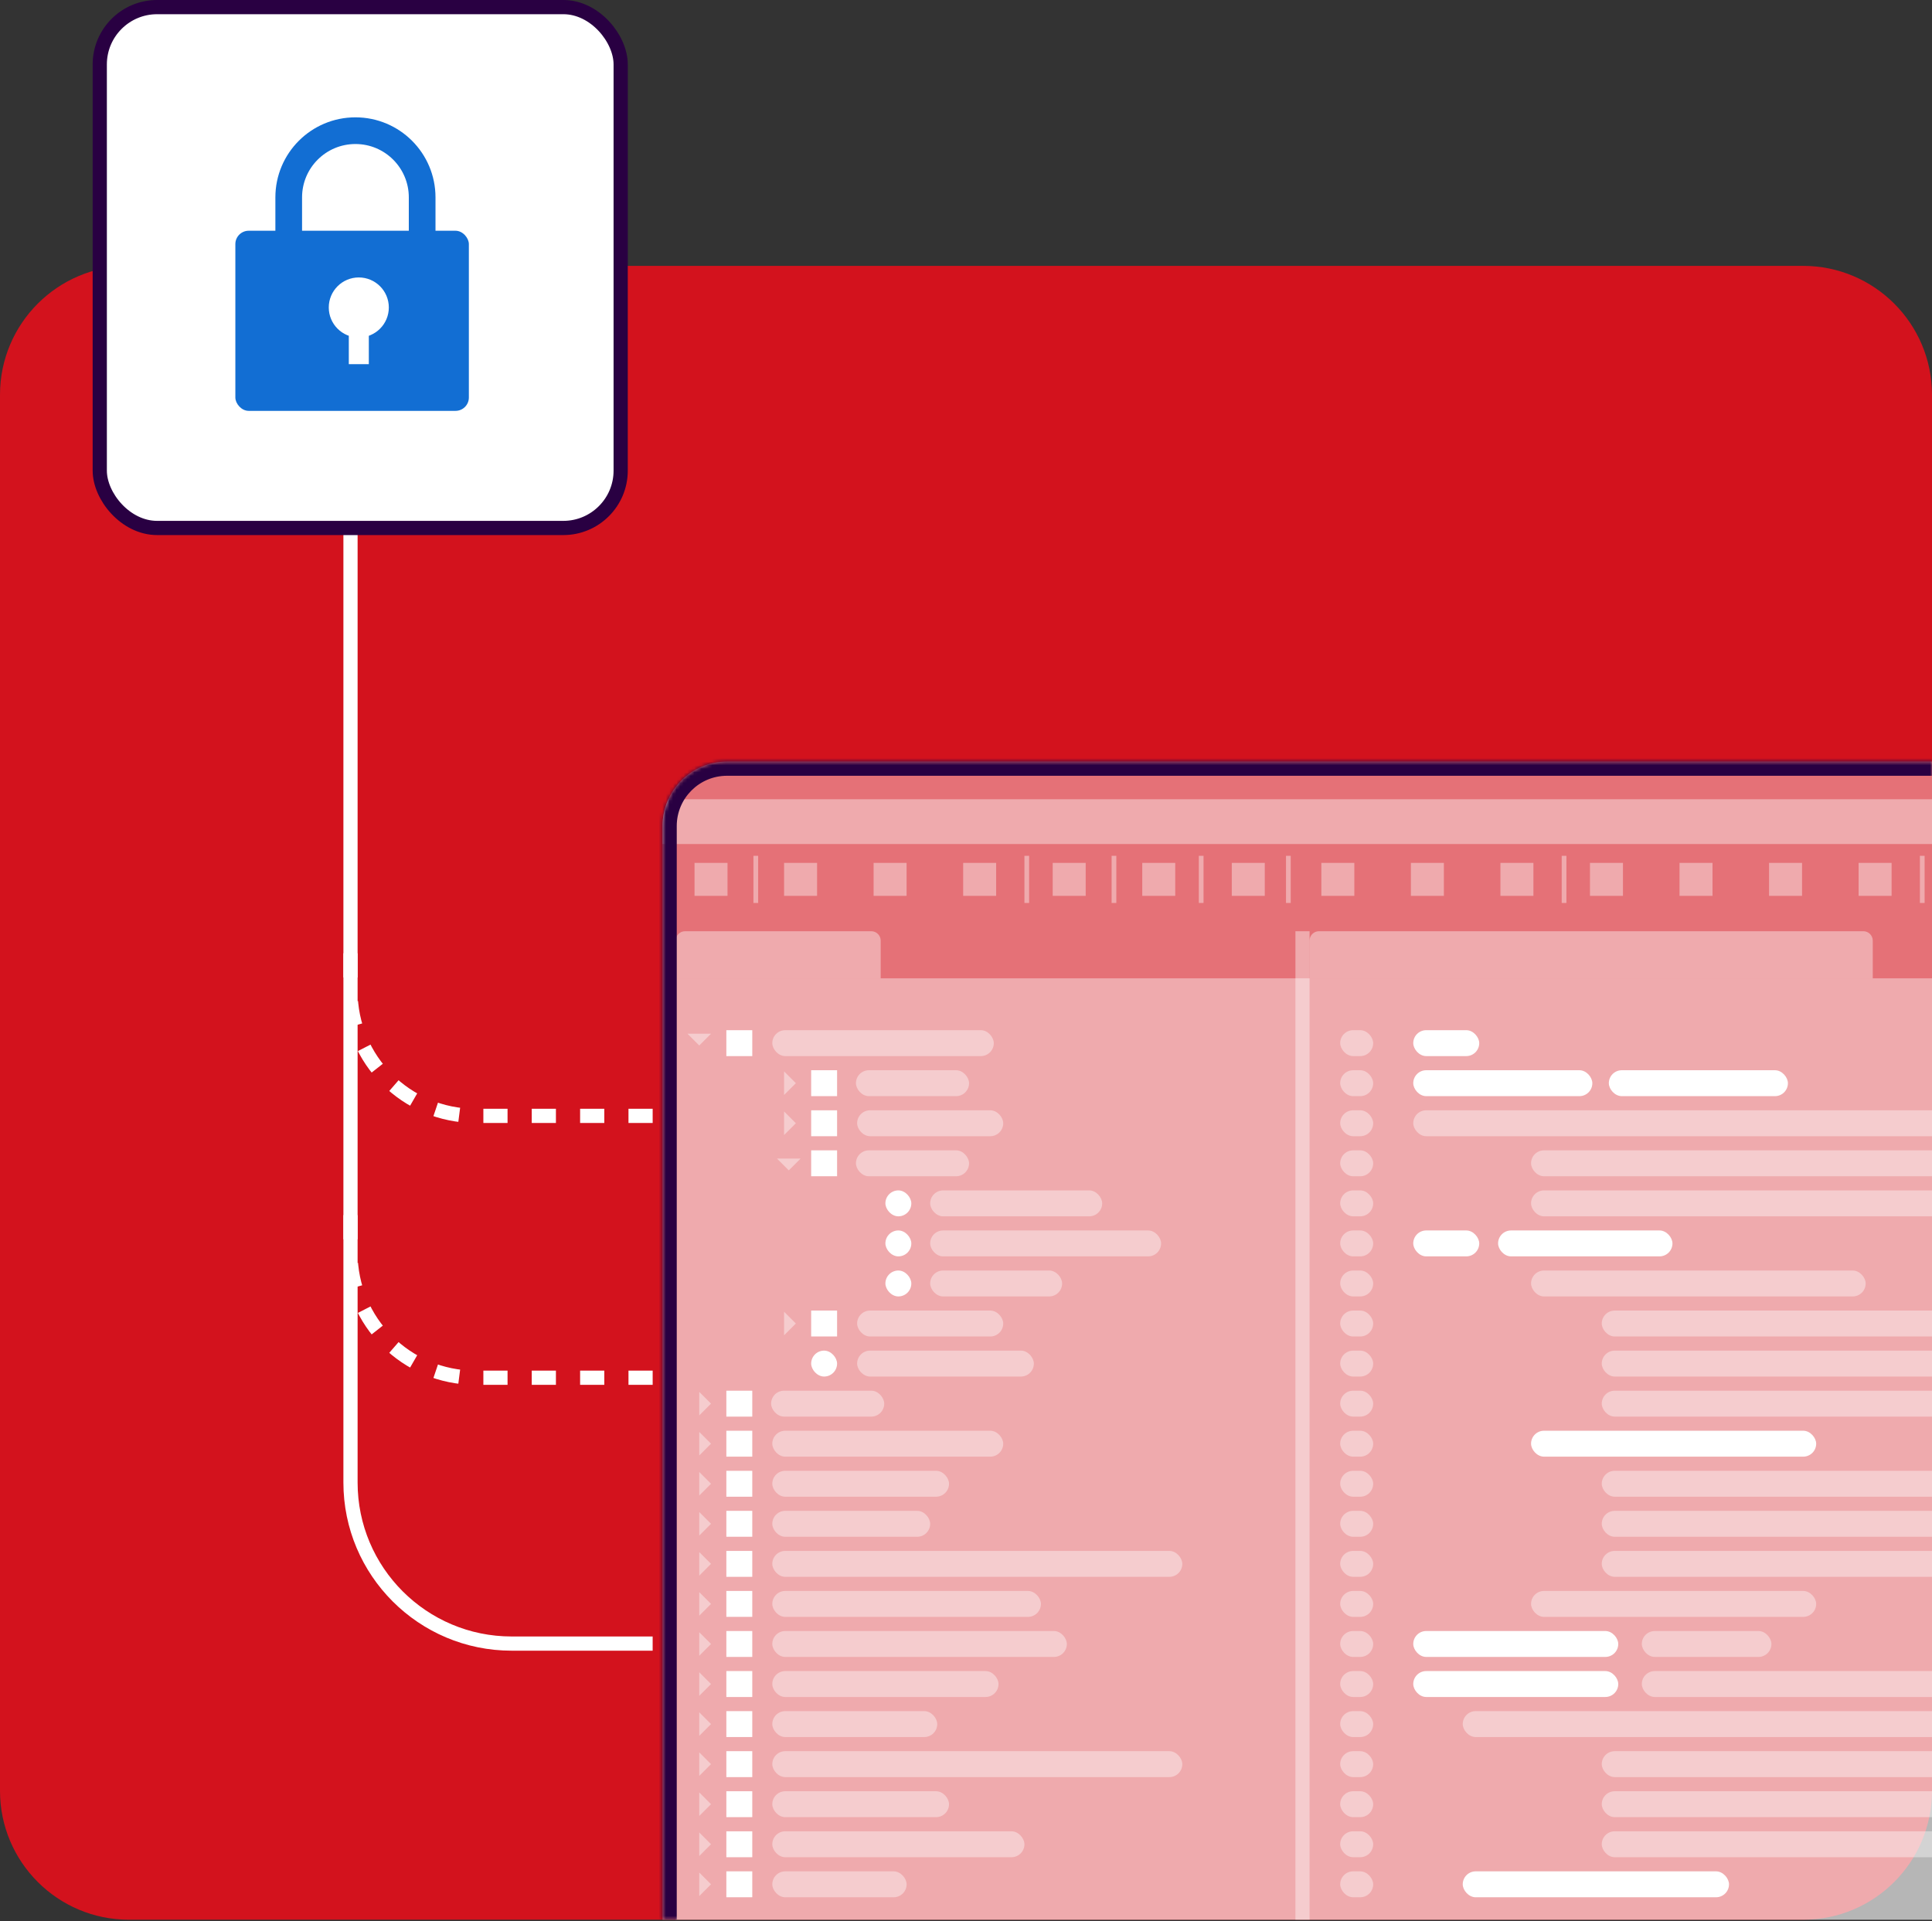 <svg width="544" height="541" viewBox="0 0 544 541" fill="none" xmlns="http://www.w3.org/2000/svg">
<rect x="0" y="0" width="544" height="541" fill="#333333" stroke="none"/>
<path d="M0 111.17C0 91.122 16.252 74.87 36.301 74.87H507.698C527.746 74.87 543.999 91.122 543.999 111.17V504.295C543.999 524.343 527.746 540.595 507.698 540.595H36.301C16.252 540.595 0 524.343 0 504.295V111.17Z" fill="#D3121D"/>
<path d="M183.771 462.833L144.067 462.833C119.007 462.833 98.691 442.517 98.692 417.457L98.692 232.881L98.692 149.74" stroke="white" stroke-width="4"/>
<g clip-path="url(#clip0_44750_23930)">
<mask id="path-3-inside-1_44750_23930" fill="white">
<path d="M186.555 232.607C186.555 222.583 194.681 214.457 204.705 214.457H544.002V540.595H186.555V232.607Z"/>
</mask>
<rect x="184.281" y="214.457" width="526.828" height="345.026" fill="white" fill-opacity="0.4"/>
<rect x="190.254" y="275.5" width="514.885" height="268.722" fill="white" fill-opacity="0.4"/>
<rect x="184.281" y="225.073" width="526.828" height="12.607" fill="white" fill-opacity="0.4"/>
<path d="M368.738 264.884C368.738 263.418 369.927 262.23 371.392 262.23H524.663C526.129 262.23 527.317 263.418 527.317 264.884V275.5H368.738V264.884Z" fill="white" fill-opacity="0.4"/>
<path d="M190.254 264.884C190.254 263.418 191.442 262.23 192.908 262.23H245.325C246.791 262.23 247.979 263.418 247.979 264.884V275.5H190.254V264.884Z" fill="white" fill-opacity="0.4"/>
<rect x="364.758" y="262.23" width="3.981" height="281.992" fill="white" fill-opacity="0.4"/>
<rect x="397.934" y="290.098" width="18.578" height="7.299" rx="3.649" fill="white"/>
<rect x="397.934" y="301.377" width="50.427" height="7.299" rx="3.649" fill="white"/>
<rect x="453.004" y="301.377" width="50.427" height="7.299" rx="3.649" fill="white"/>
<rect x="397.934" y="312.656" width="149.954" height="7.299" rx="3.649" fill="white" fill-opacity="0.4"/>
<rect x="217.457" y="290.098" width="62.37" height="7.299" rx="3.649" fill="white" fill-opacity="0.4"/>
<rect x="241.012" y="301.377" width="31.849" height="7.299" rx="3.649" fill="white" fill-opacity="0.4"/>
<rect x="241.344" y="312.656" width="41.138" height="7.299" rx="3.649" fill="white" fill-opacity="0.4"/>
<rect x="241.012" y="323.937" width="31.849" height="7.299" rx="3.649" fill="white" fill-opacity="0.4"/>
<rect x="261.91" y="335.216" width="48.436" height="7.299" rx="3.649" fill="white" fill-opacity="0.4"/>
<rect x="261.91" y="346.496" width="65.024" height="7.299" rx="3.649" fill="white" fill-opacity="0.4"/>
<rect x="261.91" y="357.776" width="37.157" height="7.299" rx="3.649" fill="white" fill-opacity="0.4"/>
<rect x="241.344" y="369.055" width="41.138" height="7.299" rx="3.649" fill="white" fill-opacity="0.4"/>
<rect x="241.344" y="380.334" width="49.763" height="7.299" rx="3.649" fill="white" fill-opacity="0.4"/>
<rect x="217.125" y="391.615" width="31.849" height="7.299" rx="3.649" fill="white" fill-opacity="0.4"/>
<rect x="217.457" y="402.894" width="65.024" height="7.299" rx="3.649" fill="white" fill-opacity="0.4"/>
<rect x="217.457" y="414.174" width="49.763" height="7.299" rx="3.649" fill="white" fill-opacity="0.4"/>
<rect x="217.457" y="425.454" width="44.455" height="7.299" rx="3.649" fill="white" fill-opacity="0.4"/>
<rect x="217.457" y="436.733" width="115.451" height="7.299" rx="3.649" fill="white" fill-opacity="0.4"/>
<rect x="217.457" y="448.013" width="75.64" height="7.299" rx="3.649" fill="white" fill-opacity="0.4"/>
<rect x="217.457" y="459.293" width="82.939" height="7.299" rx="3.649" fill="white" fill-opacity="0.4"/>
<rect x="217.457" y="470.573" width="63.697" height="7.299" rx="3.649" fill="white" fill-opacity="0.4"/>
<rect x="217.457" y="481.852" width="46.446" height="7.299" rx="3.649" fill="white" fill-opacity="0.4"/>
<rect x="217.457" y="493.132" width="115.451" height="7.299" rx="3.649" fill="white" fill-opacity="0.4"/>
<rect x="217.457" y="504.412" width="49.763" height="7.299" rx="3.649" fill="white" fill-opacity="0.4"/>
<rect x="217.457" y="515.691" width="70.996" height="7.299" rx="3.649" fill="white" fill-opacity="0.4"/>
<rect x="217.457" y="526.971" width="37.82" height="7.299" rx="3.649" fill="white" fill-opacity="0.4"/>
<rect x="431.105" y="323.936" width="158.579" height="7.299" rx="3.649" fill="white" fill-opacity="0.4"/>
<rect x="431.105" y="335.216" width="116.778" height="7.299" rx="3.649" fill="white" fill-opacity="0.4"/>
<rect x="397.934" y="346.496" width="18.578" height="7.299" rx="3.649" fill="white"/>
<rect x="421.82" y="346.496" width="49.1" height="7.299" rx="3.649" fill="white"/>
<rect x="431.105" y="357.776" width="94.219" height="7.299" rx="3.649" fill="white" fill-opacity="0.4"/>
<rect x="451.012" y="369.055" width="238.864" height="7.299" rx="3.649" fill="white" fill-opacity="0.4"/>
<rect x="451.012" y="380.334" width="218.959" height="7.299" rx="3.649" fill="white" fill-opacity="0.4"/>
<rect x="451.012" y="391.615" width="238.864" height="7.299" rx="3.649" fill="white" fill-opacity="0.4"/>
<rect x="431.105" y="402.894" width="80.285" height="7.299" rx="3.649" fill="white"/>
<rect x="451.012" y="414.174" width="180.475" height="7.299" rx="3.649" fill="white" fill-opacity="0.4"/>
<rect x="451.012" y="425.454" width="180.475" height="7.299" rx="3.649" fill="white" fill-opacity="0.4"/>
<rect x="451.012" y="436.733" width="180.475" height="7.299" rx="3.649" fill="white" fill-opacity="0.4"/>
<rect x="431.105" y="448.013" width="80.285" height="7.299" rx="3.649" fill="white" fill-opacity="0.4"/>
<rect x="397.934" y="459.293" width="57.725" height="7.299" rx="3.649" fill="white"/>
<rect x="462.293" y="459.293" width="36.493" height="7.299" rx="3.649" fill="white" fill-opacity="0.4"/>
<rect x="397.934" y="470.573" width="57.725" height="7.299" rx="3.649" fill="white"/>
<rect x="462.293" y="470.573" width="85.593" height="7.299" rx="3.649" fill="white" fill-opacity="0.4"/>
<rect x="411.867" y="481.852" width="191.755" height="7.299" rx="3.649" fill="white" fill-opacity="0.4"/>
<rect x="451.012" y="493.132" width="210.997" height="7.299" rx="3.649" fill="white" fill-opacity="0.4"/>
<rect x="451.012" y="504.412" width="233.556" height="7.299" rx="3.649" fill="white" fill-opacity="0.4"/>
<rect x="451.012" y="515.691" width="210.997" height="7.299" rx="3.649" fill="white" fill-opacity="0.4"/>
<rect x="411.867" y="526.971" width="74.977" height="7.299" rx="3.649" fill="white"/>
<rect x="377.363" y="290.098" width="9.289" height="7.299" rx="3.649" fill="white" fill-opacity="0.4"/>
<rect x="377.363" y="301.377" width="9.289" height="7.299" rx="3.649" fill="white" fill-opacity="0.4"/>
<rect x="377.363" y="312.657" width="9.289" height="7.299" rx="3.649" fill="white" fill-opacity="0.4"/>
<rect x="377.363" y="323.937" width="9.289" height="7.299" rx="3.649" fill="white" fill-opacity="0.4"/>
<rect x="377.363" y="335.216" width="9.289" height="7.299" rx="3.649" fill="white" fill-opacity="0.4"/>
<rect x="377.363" y="346.496" width="9.289" height="7.299" rx="3.649" fill="white" fill-opacity="0.4"/>
<rect x="377.363" y="357.776" width="9.289" height="7.299" rx="3.649" fill="white" fill-opacity="0.4"/>
<rect x="377.363" y="369.055" width="9.289" height="7.299" rx="3.649" fill="white" fill-opacity="0.4"/>
<rect x="377.363" y="380.335" width="9.289" height="7.299" rx="3.649" fill="white" fill-opacity="0.4"/>
<rect x="377.363" y="391.615" width="9.289" height="7.299" rx="3.649" fill="white" fill-opacity="0.4"/>
<rect x="377.363" y="402.894" width="9.289" height="7.299" rx="3.649" fill="white" fill-opacity="0.4"/>
<rect x="377.363" y="414.174" width="9.289" height="7.299" rx="3.649" fill="white" fill-opacity="0.4"/>
<rect x="377.363" y="425.454" width="9.289" height="7.299" rx="3.649" fill="white" fill-opacity="0.4"/>
<rect x="377.363" y="436.733" width="9.289" height="7.299" rx="3.649" fill="white" fill-opacity="0.4"/>
<rect x="377.363" y="448.013" width="9.289" height="7.299" rx="3.649" fill="white" fill-opacity="0.4"/>
<rect x="377.363" y="459.293" width="9.289" height="7.299" rx="3.649" fill="white" fill-opacity="0.4"/>
<rect x="377.363" y="470.573" width="9.289" height="7.299" rx="3.649" fill="white" fill-opacity="0.4"/>
<rect x="377.363" y="481.852" width="9.289" height="7.299" rx="3.649" fill="white" fill-opacity="0.4"/>
<rect x="377.363" y="493.132" width="9.289" height="7.299" rx="3.649" fill="white" fill-opacity="0.4"/>
<rect x="377.363" y="504.412" width="9.289" height="7.299" rx="3.649" fill="white" fill-opacity="0.4"/>
<rect x="377.363" y="515.691" width="9.289" height="7.299" rx="3.649" fill="white" fill-opacity="0.4"/>
<rect x="377.363" y="526.971" width="9.289" height="7.299" rx="3.649" fill="white" fill-opacity="0.4"/>
<rect x="204.52" y="290.098" width="7.299" height="7.299" fill="white"/>
<rect x="228.402" y="301.377" width="7.299" height="7.299" fill="white"/>
<rect x="195.562" y="242.987" width="9.289" height="9.289" fill="white" fill-opacity="0.4"/>
<rect x="220.777" y="242.987" width="9.289" height="9.289" fill="white" fill-opacity="0.4"/>
<rect x="245.984" y="242.987" width="9.289" height="9.289" fill="white" fill-opacity="0.4"/>
<rect x="271.203" y="242.987" width="9.289" height="9.289" fill="white" fill-opacity="0.4"/>
<rect x="296.414" y="242.987" width="9.289" height="9.289" fill="white" fill-opacity="0.4"/>
<rect x="321.629" y="242.987" width="9.289" height="9.289" fill="white" fill-opacity="0.4"/>
<rect x="346.84" y="242.987" width="9.289" height="9.289" fill="white" fill-opacity="0.4"/>
<rect x="372.055" y="242.987" width="9.289" height="9.289" fill="white" fill-opacity="0.4"/>
<rect x="397.27" y="242.987" width="9.289" height="9.289" fill="white" fill-opacity="0.4"/>
<rect x="422.48" y="242.987" width="9.289" height="9.289" fill="white" fill-opacity="0.4"/>
<rect x="447.695" y="242.987" width="9.289" height="9.289" fill="white" fill-opacity="0.4"/>
<rect x="472.91" y="242.987" width="9.289" height="9.289" fill="white" fill-opacity="0.4"/>
<rect x="498.121" y="242.987" width="9.289" height="9.289" fill="white" fill-opacity="0.4"/>
<rect x="523.336" y="242.987" width="9.289" height="9.289" fill="white" fill-opacity="0.4"/>
<rect x="228.402" y="312.656" width="7.299" height="7.299" fill="white"/>
<rect x="228.402" y="323.936" width="7.299" height="7.299" fill="white"/>
<rect x="249.305" y="335.216" width="7.299" height="7.299" rx="3.649" fill="white"/>
<rect x="249.305" y="346.496" width="7.299" height="7.299" rx="3.649" fill="white"/>
<rect x="249.305" y="357.776" width="7.299" height="7.299" rx="3.649" fill="white"/>
<rect x="228.402" y="369.055" width="7.299" height="7.299" fill="white"/>
<rect x="228.402" y="380.334" width="7.299" height="7.299" rx="3.649" fill="white"/>
<rect x="204.52" y="391.615" width="7.299" height="7.299" fill="white"/>
<rect x="204.52" y="402.894" width="7.299" height="7.299" fill="white"/>
<rect x="204.52" y="414.174" width="7.299" height="7.299" fill="white"/>
<rect x="204.52" y="425.454" width="7.299" height="7.299" fill="white"/>
<rect x="204.52" y="436.733" width="7.299" height="7.299" fill="white"/>
<rect x="204.52" y="448.013" width="7.299" height="7.299" fill="white"/>
<rect x="204.52" y="459.293" width="7.299" height="7.299" fill="white"/>
<rect x="204.52" y="470.573" width="7.299" height="7.299" fill="white"/>
<rect x="204.52" y="481.852" width="7.299" height="7.299" fill="white"/>
<rect x="204.52" y="493.132" width="7.299" height="7.299" fill="white"/>
<rect x="204.52" y="504.412" width="7.299" height="7.299" fill="white"/>
<rect x="204.52" y="515.691" width="7.299" height="7.299" fill="white"/>
<rect x="204.52" y="526.971" width="7.299" height="7.299" fill="white"/>
<path d="M200.207 291.092L196.889 294.41L193.572 291.092H196.889H200.207Z" fill="white" fill-opacity="0.4"/>
<path d="M220.777 301.708L224.095 305.026L220.777 308.344V305.026V301.708Z" fill="white" fill-opacity="0.4"/>
<path d="M220.777 312.988L224.095 316.306L220.777 319.623V316.306V312.988Z" fill="white" fill-opacity="0.4"/>
<path d="M225.418 326.259L222.1 329.576L218.783 326.259H222.1H225.418Z" fill="white" fill-opacity="0.4"/>
<path d="M220.777 369.387L224.095 372.704L220.777 376.022V372.704V369.387Z" fill="white" fill-opacity="0.4"/>
<path d="M196.887 391.947L200.204 395.264L196.887 398.582V395.264V391.947Z" fill="white" fill-opacity="0.4"/>
<path d="M196.887 403.226L200.204 406.544L196.887 409.862V406.544V403.226Z" fill="white" fill-opacity="0.4"/>
<path d="M196.887 414.506L200.204 417.824L196.887 421.141V417.824V414.506Z" fill="white" fill-opacity="0.4"/>
<path d="M196.887 425.785L200.204 429.103L196.887 432.42V429.103V425.785Z" fill="white" fill-opacity="0.4"/>
<path d="M196.887 437.065L200.204 440.382L196.887 443.7V440.382V437.065Z" fill="white" fill-opacity="0.4"/>
<path d="M196.887 448.345L200.204 451.663L196.887 454.98V451.663V448.345Z" fill="white" fill-opacity="0.4"/>
<path d="M196.887 459.625L200.204 462.942L196.887 466.26V462.942V459.625Z" fill="white" fill-opacity="0.4"/>
<path d="M196.887 470.904L200.204 474.222L196.887 477.54V474.222V470.904Z" fill="white" fill-opacity="0.4"/>
<path d="M196.887 482.184L200.204 485.502L196.887 488.819V485.502V482.184Z" fill="white" fill-opacity="0.4"/>
<path d="M196.887 493.464L200.204 496.781L196.887 500.099V496.781V493.464Z" fill="white" fill-opacity="0.4"/>
<path d="M196.887 504.743L200.204 508.06L196.887 511.378V508.06V504.743Z" fill="white" fill-opacity="0.4"/>
<path d="M196.887 516.023L200.204 519.341L196.887 522.658V519.341V516.023Z" fill="white" fill-opacity="0.4"/>
<path d="M196.887 527.303L200.204 530.62L196.887 533.938V530.62V527.303Z" fill="white" fill-opacity="0.4"/>
<path d="M212.812 240.998L212.813 254.268" stroke="white" stroke-opacity="0.4" stroke-width="1.327"/>
<path d="M289.113 240.998L289.113 254.268" stroke="white" stroke-opacity="0.4" stroke-width="1.327"/>
<path d="M313.664 240.998L313.664 254.268" stroke="white" stroke-opacity="0.4" stroke-width="1.327"/>
<path d="M338.219 240.997L338.219 254.268" stroke="white" stroke-opacity="0.4" stroke-width="1.327"/>
<path d="M362.766 240.997L362.766 254.268" stroke="white" stroke-opacity="0.4" stroke-width="1.327"/>
<path d="M440.398 240.998L440.398 254.268" stroke="white" stroke-opacity="0.4" stroke-width="1.327"/>
<path d="M541.254 240.998L541.254 254.268" stroke="white" stroke-opacity="0.4" stroke-width="1.327"/>
</g>
<path d="M182.555 232.607C182.555 220.374 192.472 210.457 204.705 210.457H544.002V218.457H204.705C196.89 218.457 190.555 224.792 190.555 232.607H182.555ZM544.002 540.595H186.555H544.002ZM182.555 540.595V232.607C182.555 220.374 192.472 210.457 204.705 210.457V218.457C196.89 218.457 190.555 224.792 190.555 232.607V540.595H182.555ZM544.002 214.457V540.595V214.457Z" fill="#290042" mask="url(#path-3-inside-1_44750_23930)"/>
<rect x="28.09" y="2" width="146.676" height="146.676" rx="16.15" fill="white" stroke="#290042" stroke-width="4"/>
<rect x="66.269" y="64.978" width="65.749" height="50.721" rx="3.757" fill="#126ED3"/>
<path d="M100.082 36.799C110.457 36.8 118.867 45.211 118.867 55.585V83.763H81.296V55.585C81.296 45.211 89.707 36.799 100.082 36.799Z" stroke="#126ED3" stroke-width="7.514"/>
<circle cx="101.028" cy="86.583" r="8.454" fill="white"/>
<line x1="101.033" y1="87.52" x2="101.033" y2="102.548" stroke="white" stroke-width="5.636"/>
<path d="M183.773 387.962L133.86 387.962C114.438 387.962 98.694 372.218 98.694 352.796L98.694 335.78" stroke="white" stroke-width="4" stroke-dasharray="6.81 6.81"/>
<path d="M183.773 314.227L133.86 314.227C114.438 314.227 98.694 298.483 98.694 279.061L98.694 262.045" stroke="white" stroke-width="4" stroke-dasharray="6.81 6.81"/>
<defs>
<clipPath id="clip0_44750_23930">
<path d="M186.555 232.607C186.555 222.583 194.681 214.457 204.705 214.457H544.002V540.595H186.555V232.607Z" fill="white"/>
</clipPath>
</defs>
</svg>
